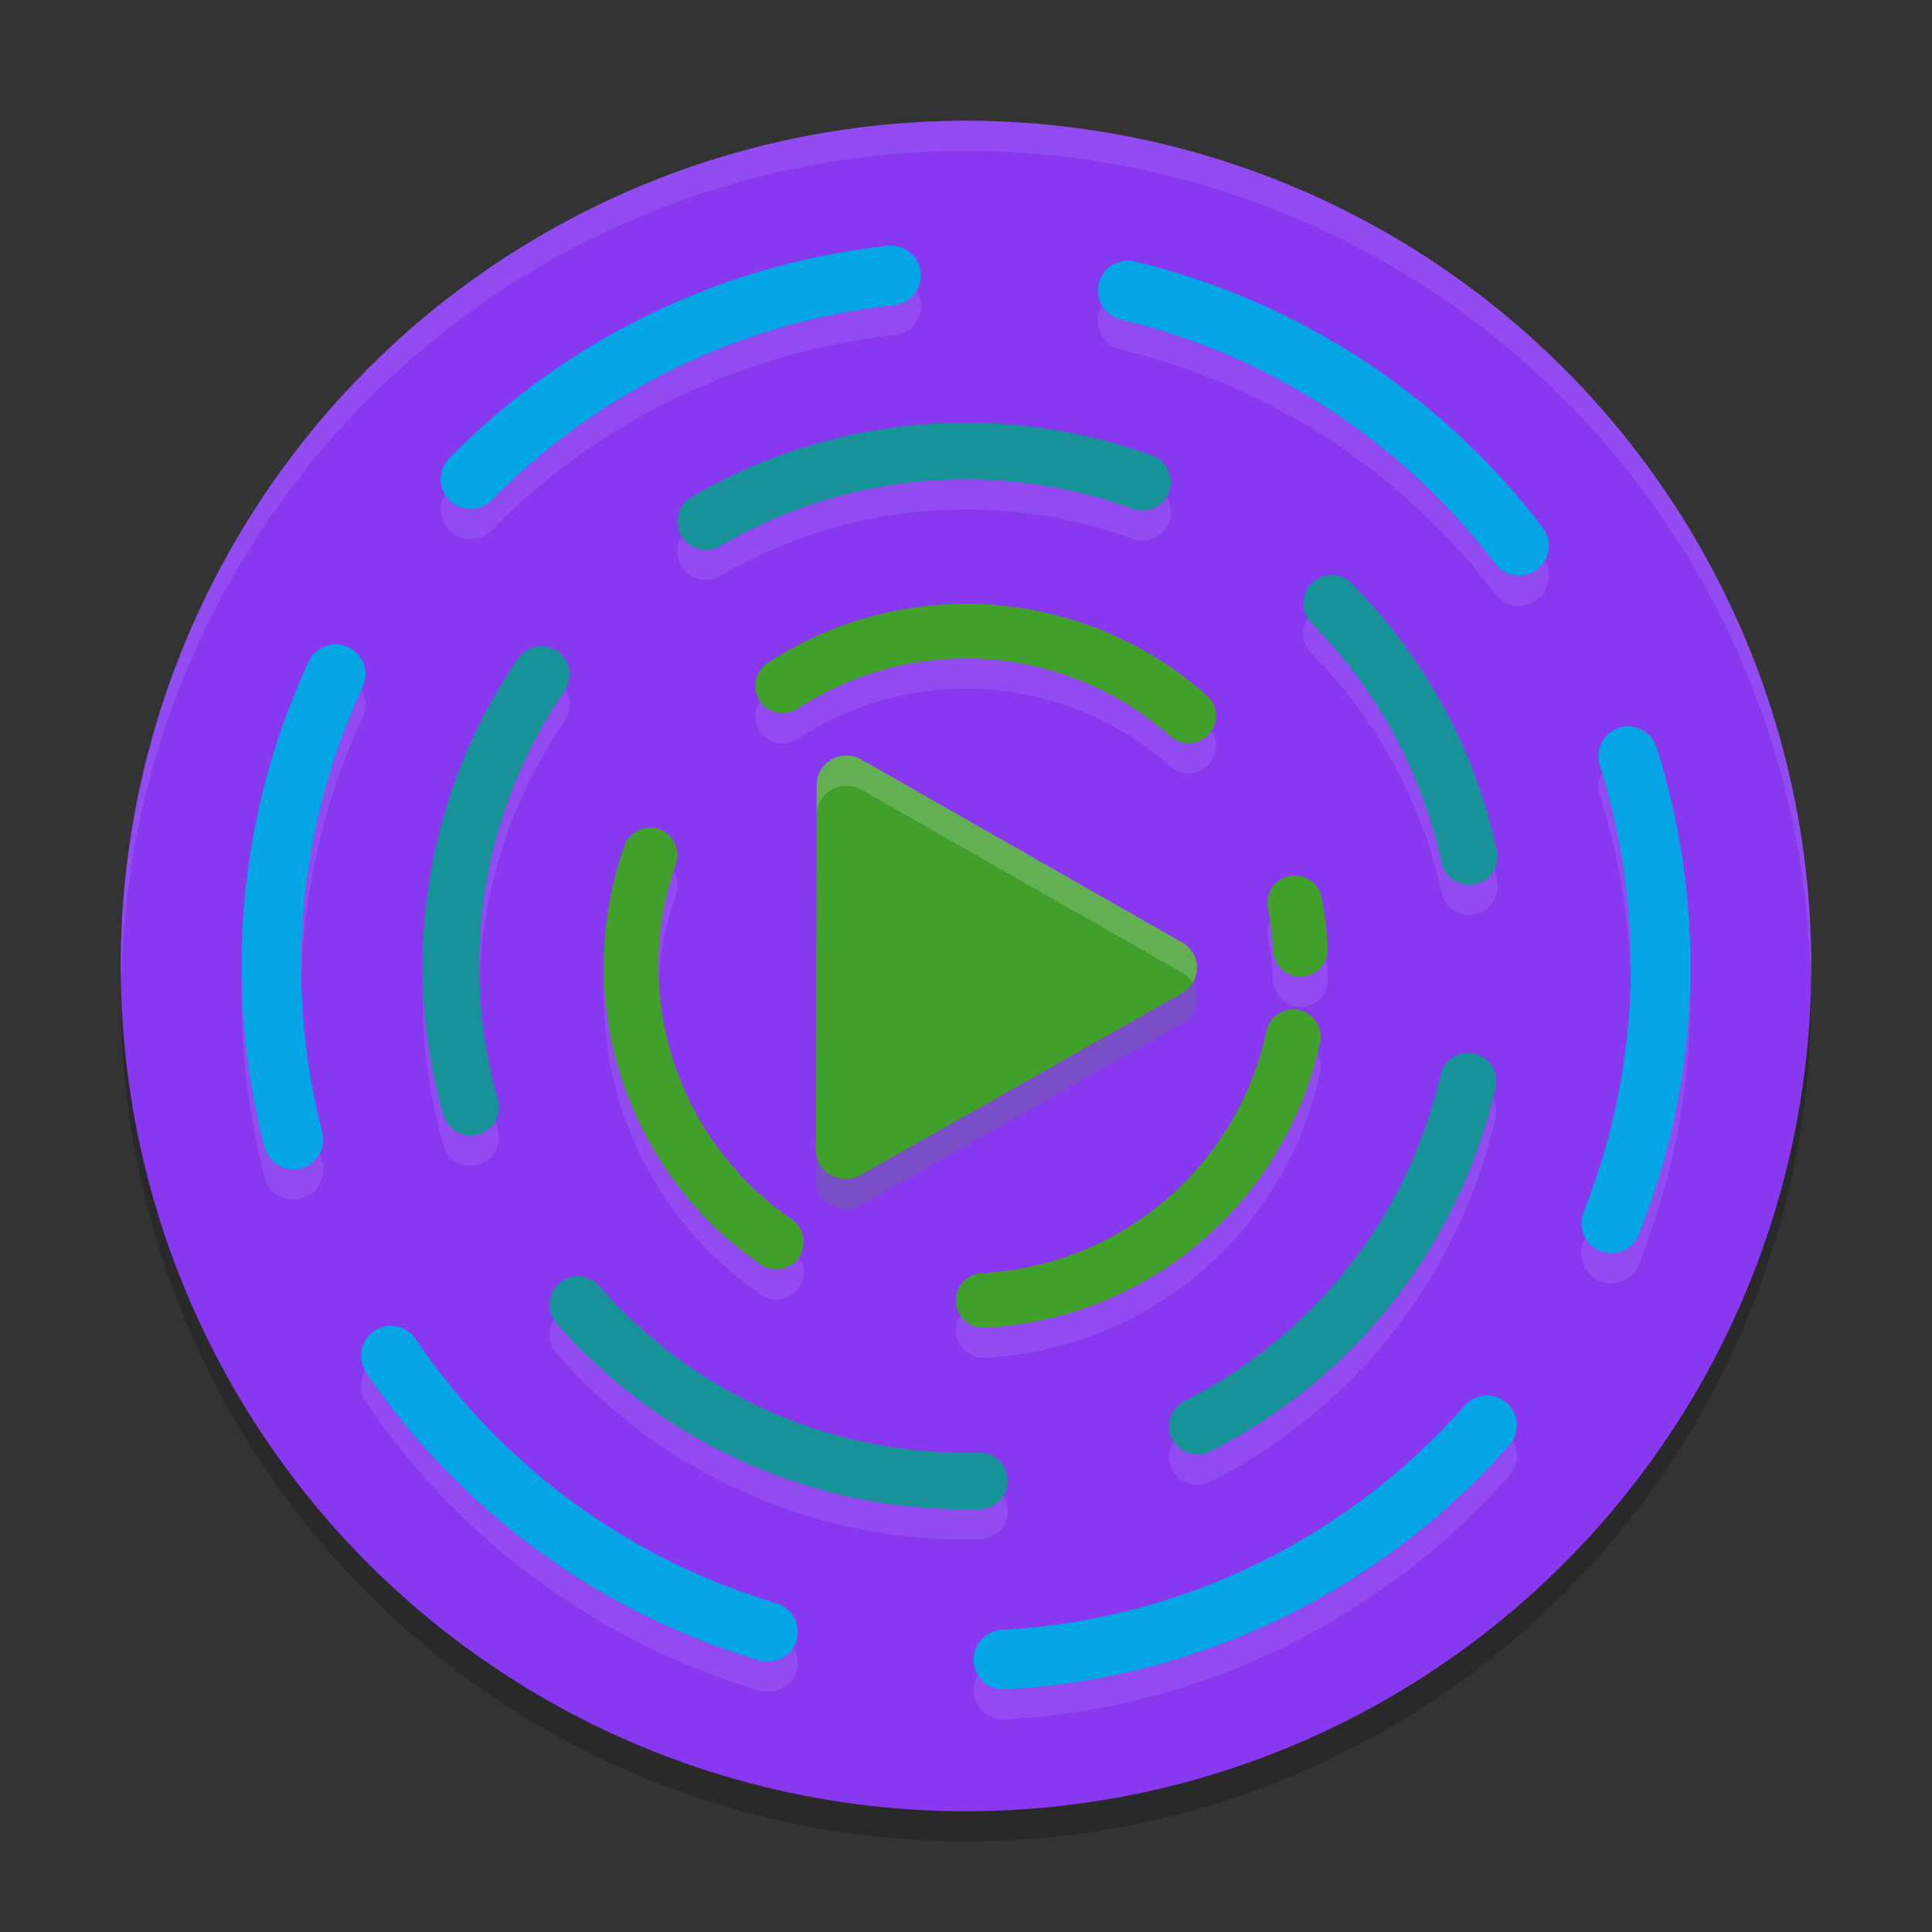 <svg xmlns="http://www.w3.org/2000/svg" width="64" height="64" version="1.1">
 <rect width="100%" height="100%" fill="#333333" stroke="none"/>
 <circle style="opacity:0.2" cx="32" cy="33" r="28"/>
 <g transform="matrix(1.4,0,0,1.4,-1.6,-1.6)">
  <circle style="fill:#8839ef" cx="24" cy="24" r="20"/>
  <circle style="opacity:0.1;fill:none;stroke:#eff1f5;stroke-width:1.34;stroke-linecap:round;stroke-linejoin:round;stroke-dasharray:10.718, 5.359;stroke-dashoffset:40.003" cx="10.87" cy="32.69" r="12.187" transform="rotate(-25.767)"/>
  <circle style="fill:none;stroke:#179299;stroke-width:1.34;stroke-linecap:round;stroke-linejoin:round;stroke-dasharray:10.718, 5.359;stroke-dashoffset:40.003" cx="11.18" cy="32.047" r="12.187" transform="rotate(-25.767)"/>
  <circle style="opacity:0.1;fill:none;stroke:#eff1f5;stroke-width:1.41;stroke-linecap:round;stroke-linejoin:round;stroke-dasharray:11.277, 5.638;stroke-dashoffset:40" cx="31.648" cy="-13.608" r="16.436" transform="rotate(69.107)"/>
  <circle style="fill:none;stroke:#04a5e5;stroke-width:1.41;stroke-linecap:round;stroke-linejoin:round;stroke-dasharray:11.277, 5.638;stroke-dashoffset:40" cx="30.981" cy="-13.863" r="16.436" transform="rotate(69.107)"/>
  <circle style="opacity:0.1;fill:none;stroke:#eff1f5;stroke-width:1.294;stroke-linecap:round;stroke-linejoin:round;stroke-dasharray:10.355, 5.178;stroke-dashoffset:13.454" cx="22.737" cy="25.881" r="7.924" transform="rotate(-2.861)"/>
  <circle style="fill:none;stroke:#40a02b;stroke-width:1.294;stroke-linecap:round;stroke-linejoin:round;stroke-dasharray:10.355, 5.178;stroke-dashoffset:13.454" cx="22.772" cy="25.168" r="7.924" transform="rotate(-2.861)"/>
  <g style="fill:#40a02b" transform="matrix(0.282,0,0,0.282,6.61,5.982)">
   <path style="opacity:0.2" d="m 51.695,48.778 a 2.497,2.457 0 0 0 -2.557,2.454 l -0.028,15.298 -0.028,15.305 a 2.497,2.457 0 0 0 3.742,2.134 l 13.484,-7.629 13.484,-7.629 a 2.497,2.457 0 0 0 0.007,-4.261 L 66.344,56.782 52.887,49.105 a 2.497,2.457 0 0 0 -1.192,-0.327 z"/>
   <path style="fill:#40a02b" d="m 51.695,46.241 a 2.497,2.457 0 0 0 -2.557,2.454 l -0.028,15.298 -0.028,15.305 a 2.497,2.457 0 0 0 3.742,2.134 l 13.484,-7.629 13.484,-7.629 a 2.497,2.457 0 0 0 0.007,-4.261 L 66.344,54.245 52.887,46.568 a 2.497,2.457 0 0 0 -1.192,-0.327 z"/>
   <path style="opacity:0.2;fill:#eff1f5" transform="matrix(2.537,0,0,2.537,-19.419,-17.187)" d="M 28.029 25 A 0.984 0.968 0 0 0 27.021 25.967 L 27.012 31.998 L 27 38.029 A 0.984 0.968 0 0 0 27.002 38.076 L 27.012 32.998 L 27.021 26.967 A 0.984 0.968 0 0 1 28.029 26 A 0.984 0.968 0 0 1 28.5 26.129 L 33.803 29.154 L 39.107 32.178 A 0.984 0.968 0 0 1 39.459 32.518 A 0.984 0.968 0 0 0 39.107 31.178 L 33.803 28.154 L 28.5 25.129 A 0.984 0.968 0 0 0 28.029 25 z"/>
  </g>
 </g>
 <path style="opacity:0.1;fill:#eff1f5" d="M 32 4 A 28 28 0 0 0 4 32 A 28 28 0 0 0 4.021 32.586 A 28 28 0 0 1 32 5 A 28 28 0 0 1 59.979 32.414 A 28 28 0 0 0 60 32 A 28 28 0 0 0 32 4 z"/>
</svg>
